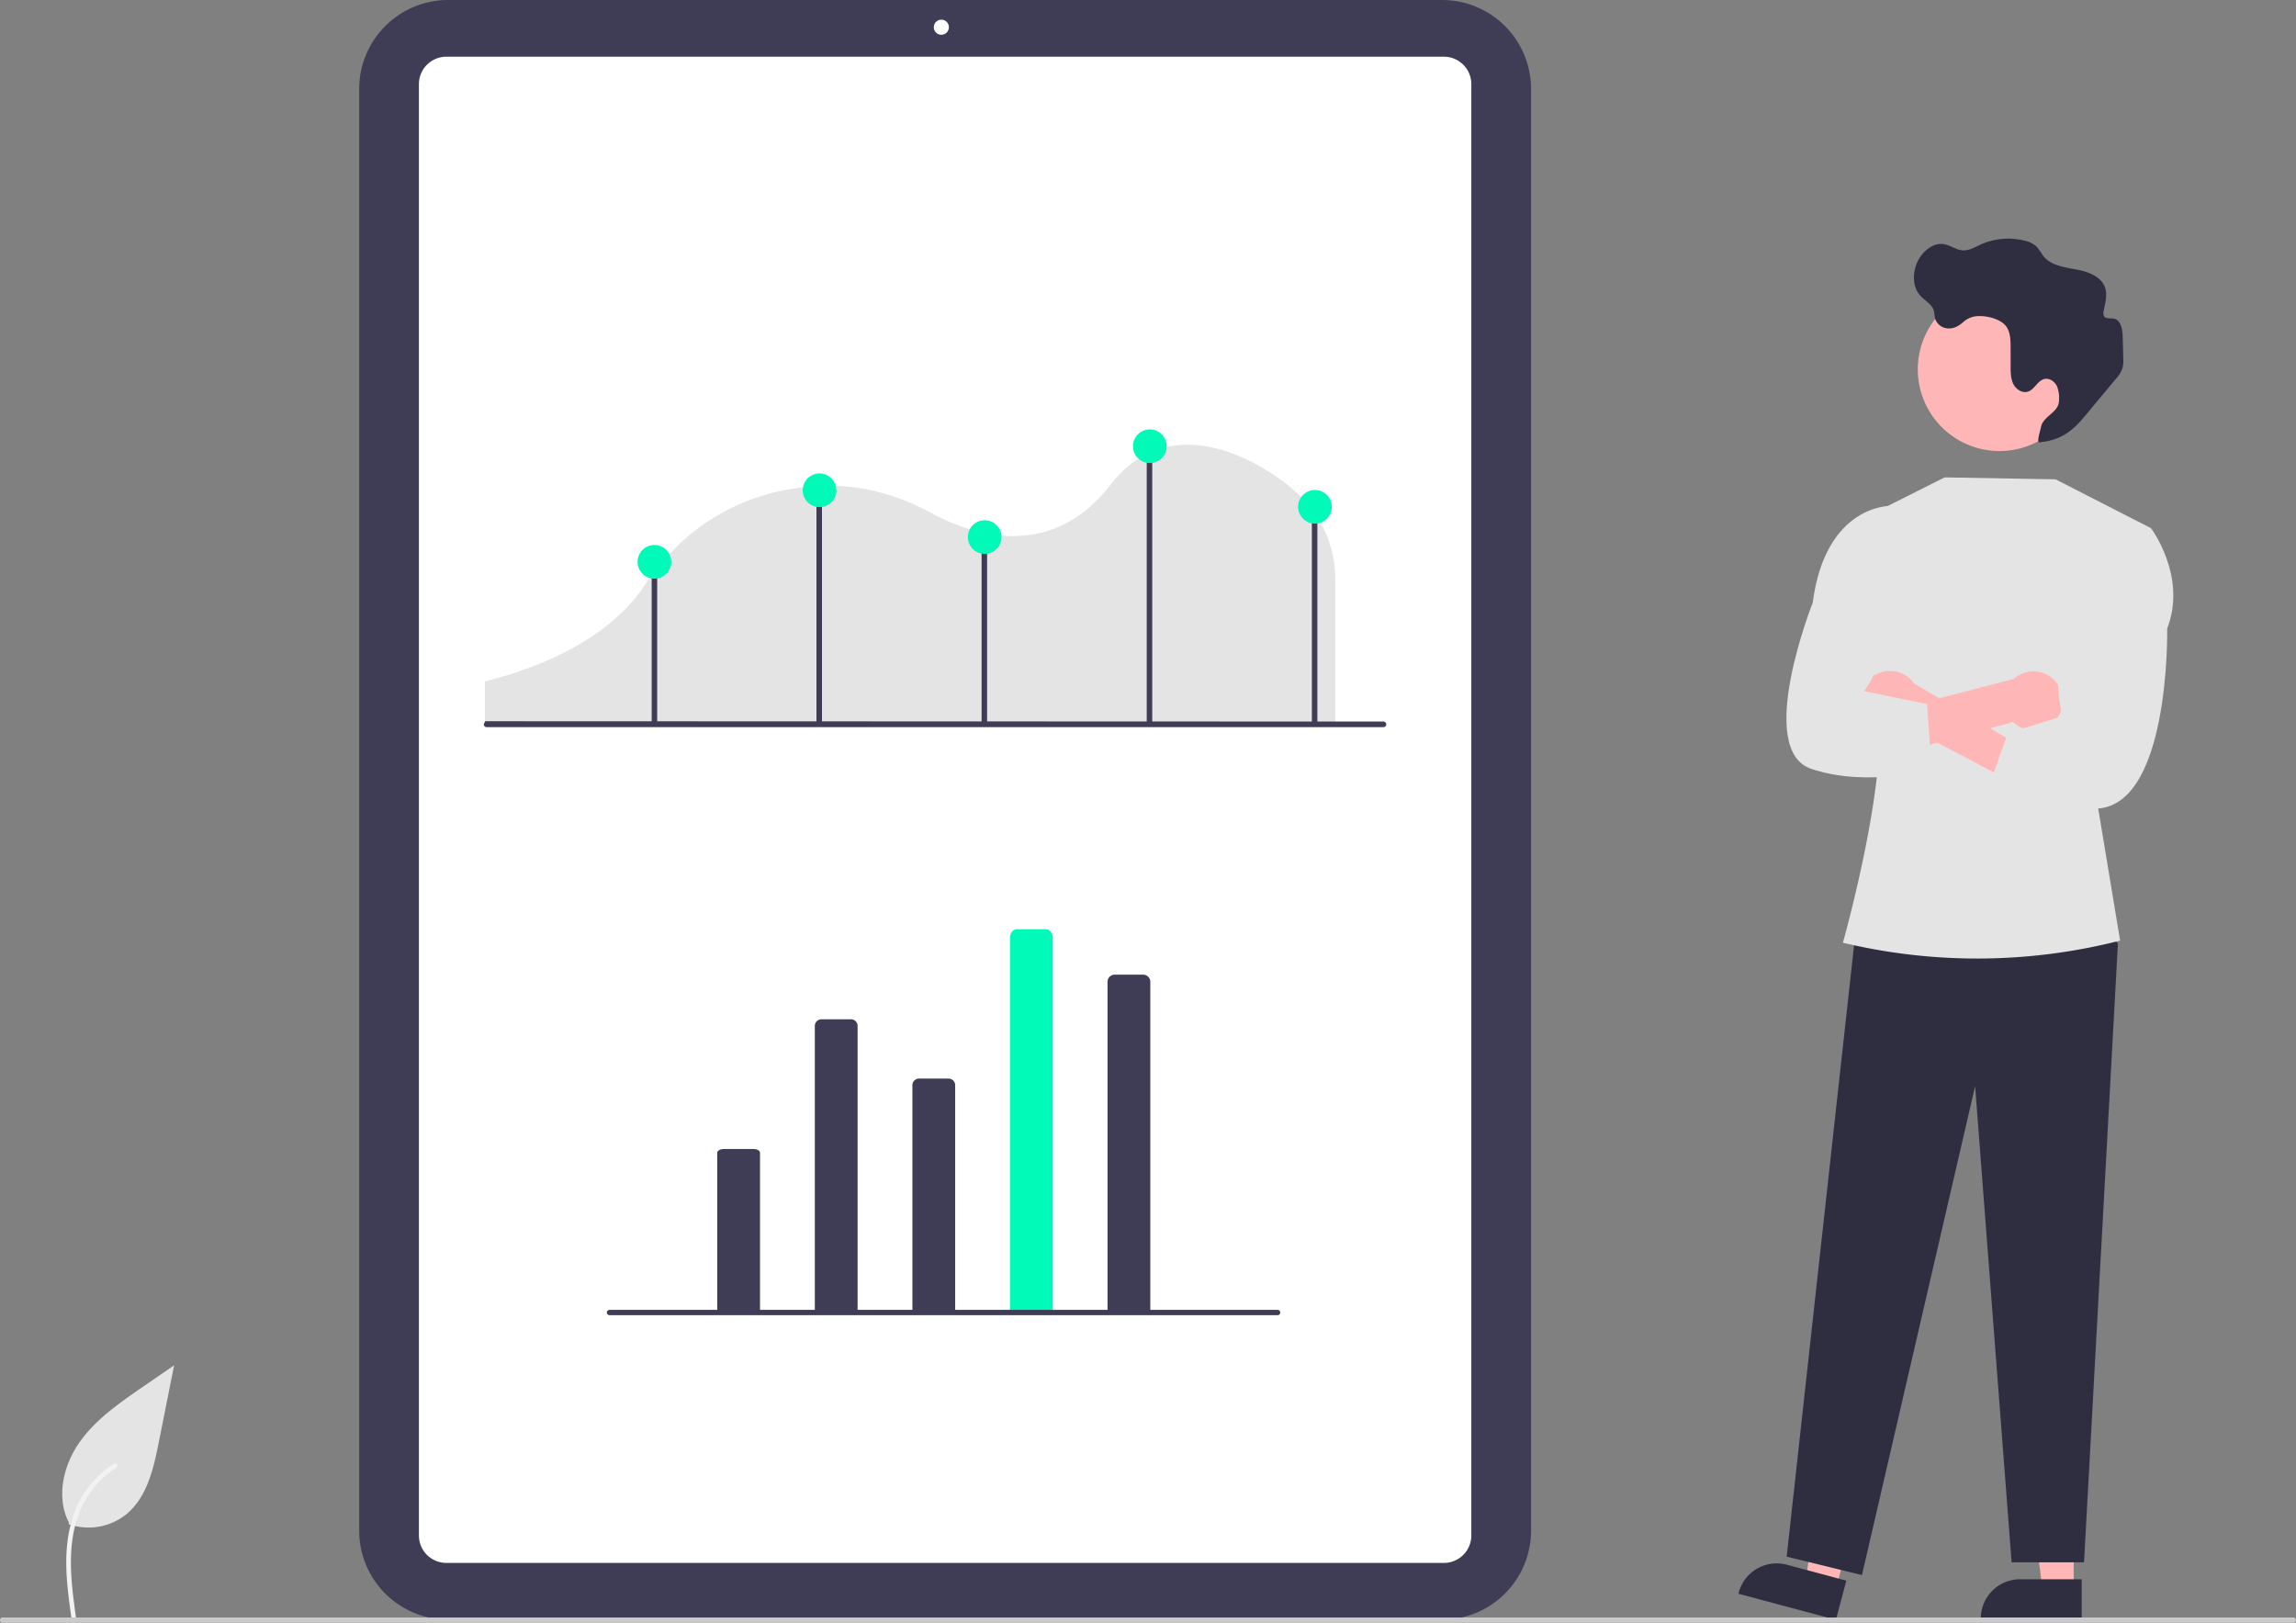 <svg id="f6d7826f-016e-40e3-825c-95ea7d087d9d" data-name="Layer 1" xmlns="http://www.w3.org/2000/svg" width="866" height="612" viewBox="0 0 866 612"><rect x="0" y="0" width="866" height="612" fill="#808080" stroke="none"/><path id="a435875b-2c1c-4448-a2d6-7c6fccbb74a3" data-name="Path 461" d="M192.87,718.803a22.728,22.728,0,0,0,21.947-3.866c7.687-6.452,10.1-17.081,12.058-26.924l5.8-29.112-12.143,8.362c-8.733,6.013-17.662,12.219-23.709,20.929s-8.686,20.6-3.828,30.024" transform="translate(-167 -144)" fill="#e4e4e4"/><path id="a4b268fa-75d0-4ac1-9d87-14bdca948464" data-name="Path 462" d="M193.908,754.049c-1.229-8.953-2.493-18.02-1.631-27.069.766-8.036,3.217-15.885,8.209-22.321a37.132,37.132,0,0,1,9.527-8.633c.953-.6,1.829.909.881,1.507a35.3,35.3,0,0,0-13.963,16.847c-3.04,7.732-3.528,16.161-3,24.374.317,4.967.988,9.9,1.665,14.83a.9.9,0,0,1-.61,1.074.878.878,0,0,1-1.074-.61Z" transform="translate(-167 -144)" fill="#f2f2f2"/><path d="M710.957,754.815H335.999a33.559,33.559,0,0,1-33.521-33.521V177.521A33.559,33.559,0,0,1,335.999,144H710.957a33.559,33.559,0,0,1,33.521,33.521V721.294A33.559,33.559,0,0,1,710.957,754.815Z" transform="translate(-167 -144)" fill="#3f3d56"/><path d="M711.617,733.428H335.339a10.345,10.345,0,0,1-10.333-10.333V175.72A10.345,10.345,0,0,1,335.339,165.387H711.617a10.345,10.345,0,0,1,10.333,10.333V723.095A10.345,10.345,0,0,1,711.617,733.428Z" transform="translate(-167 -144)" fill="#fff"/><circle cx="355.052" cy="10.266" r="2.852" fill="#fff"/><path d="M349.916,416.958H670.629V361.989a43.525,43.525,0,0,0-13.35-31.003l-.087-.085c-5.728-5.747-24.871-20.334-44.678-19.097-10.463.651-19.421,5.694-26.624,14.987-22.421,28.939-51.874,19.17-67.435,10.772-13.714-7.403-27.719-10.877-41.629-10.324-19.482.762-46.902,7.939-66.9,37.804-7.638,11.398-24.248,26.869-60.011,35.961Z" transform="translate(-167 -144)" fill="#e4e4e4" style="isolation:isolate"/><path d="M688.775,418.236H350.533a1.059,1.059,0,0,1-1.059-1.059L349.988,416l338.787.119a1.059,1.059,0,1,1,0,2.117Z" transform="translate(-167 -144)" fill="#3f3d56"/><rect x="245.796" y="211.893" width="2.076" height="60.853" fill="#3f3d56"/><rect x="307.953" y="183.473" width="2.076" height="89.274" fill="#3f3d56"/><rect x="370.237" y="202.158" width="2.076" height="70.589" fill="#3f3d56"/><rect x="432.521" y="167.901" width="2.076" height="104.845" fill="#3f3d56"/><rect x="494.806" y="191.777" width="2.076" height="80.97" fill="#3f3d56"/><circle cx="309.119" cy="184.904" r="6.351" fill="#01fab7"/><circle cx="433.687" cy="168.294" r="6.351" fill="#01fab7"/><circle cx="371.403" cy="202.551" r="6.351" fill="#01fab7"/><circle cx="246.834" cy="211.893" r="6.351" fill="#01fab7"/><circle cx="495.972" cy="191.132" r="6.351" fill="#01fab7"/><path id="ba0cc859-1ca5-421a-9acf-7fb9aa3b4e23" data-name="Path 1495" d="M474.332,638.425V530.908a2.497,2.497,0,0,1,2.497-2.497h11.142a2.497,2.497,0,0,1,2.497,2.497h0V638.705Z" transform="translate(-167 -144)" fill="#3f3d56"/><path id="a524792d-c043-478e-a7da-ec48af772355" data-name="Path 1496" d="M511.133,638.762V553.271a2.497,2.497,0,0,1,2.497-2.497H524.772a2.497,2.497,0,0,1,2.497,2.497h0V638.578Z" transform="translate(-167 -144)" fill="#3f3d56"/><path id="fd6a765d-e5c4-40cb-8615-8d176b643a05" data-name="Path 1513" d="M584.734,638.381V514.461a2.708,2.708,0,0,1,2.497-2.878h11.142a2.708,2.708,0,0,1,2.497,2.878V638.705Z" transform="translate(-167 -144)" fill="#3f3d56"/><path id="bd64d803-c830-42f7-b93c-47122685f128" data-name="Path 1514" d="M437.532,638.549V578.723c0-.767,1.118-1.389,2.497-1.389h11.142c1.379,0,2.497.623,2.497,1.389v59.983Z" transform="translate(-167 -144)" fill="#3f3d56"/><path id="f4fc54bd-288c-4bcd-8f44-6b7e88ac2463" data-name="Path 1515" d="M547.933,638.339V497.712c0-1.804,1.118-3.266,2.497-3.266h11.142c1.379,0,2.497,1.462,2.497,3.266V638.705Z" transform="translate(-167 -144)" fill="#01fab7"/><path d="M648.89,640h-252a1,1,0,0,1,0-2h252a1,1,0,0,1,0,2Z" transform="translate(-167 -144)" fill="#3f3d56"/><polygon points="782.156 599.448 770.355 599.447 764.741 553.928 782.159 553.928 782.156 599.448" fill="#ffb6b6"/><path d="M952.166,754.887l-38.052-.001v-.481a14.812,14.812,0,0,1,14.811-14.811h.001l23.241.001Z" transform="translate(-167 -144)" fill="#2f2e41"/><polygon points="692.503 599.058 681.102 596.01 687.436 550.585 704.262 555.084 692.503 599.058" fill="#ffb6b6"/><path d="M859.455,754.887,822.695,745.057l.124-.465a14.812,14.812,0,0,1,18.134-10.483l.001 0,22.452,6.004Z" transform="translate(-167 -144)" fill="#2f2e41"/><polygon points="788.946 344.346 798.831 355.83 786.047 589.206 758.739 589.206 744.971 409.632 702.284 594.023 673.895 587.06 699.708 352.86 788.946 344.346" fill="#2f2e41"/><path d="M873.307,337.676,900.497,324.038l41.813.735,35.982,18.412L957.819,445.426l8.843,53.309-0,0a218.06,218.06,0,0,1-104.284.858l-.274-.065s20.324-72.115,11.672-94.122Z" transform="translate(-167 -144)" fill="#e4e4e4"/><path d="M951.967,283.185a30.806,30.806,0,1,0,0,.228Q951.967,283.299,951.967,283.185Z" transform="translate(-167 -144)" fill="#ffb6b6"/><path d="M907.367,265.582A8.74,8.74,0,0,1,913.255,263.207c3.291-.107,8.223,1.062,10.321,3.737,1.687,2.15,1.767,5.109,1.774,7.842l.018,7.543c.005,2.232.032,4.558,1.046,6.546s3.341,3.498,5.467,2.82c2.522-.804,3.631-4.156,6.209-4.759,1.936-.453,3.924.962,4.77,2.761a11.974,11.974,0,0,1,.689,5.858c-.244,3.95-5.909,5.516-6.711,9.391-.464,2.241-2.088,6.713,0,5.776,9.626-.963,13.851-6.585,18.257-11.878l9.937-11.937a11.668,11.668,0,0,0,2.559-4.142,11.504,11.504,0,0,0,.263-3.302q-.081-4.45-.242-8.899c-.093-2.591-.746-5.86-3.283-6.392-1.32-.277-3.066.206-3.764-.948a2.619,2.619,0,0,1-.119-1.84c.56-2.961,1.505-6.059.531-8.91-1.47-4.301-6.531-6.066-11.004-6.877s-9.493-1.51-12.3-5.084a38.986,38.986,0,0,0-2.441-3.432,9.583,9.583,0,0,0-4.577-2.308,25.296,25.296,0,0,0-16.634,1.476c-2.163.987-4.336,2.317-6.71,2.166-2.465-.156-4.571-1.891-7.004-2.313-3.931-.682-7.689,2.263-9.626,5.751-2.4,4.322-2.621,10.24.77,13.837,1.692,1.795,4.216,3.027,4.918,5.392.286.962.22,1.999.473,2.97a5.362,5.362,0,0,0,4.321,3.738C903.567,268.183,905.601,267.081,907.367,265.582Z" transform="translate(-167 -144)" fill="#2f2e41"/><path d="M869.555,412.22a11.033,11.033,0,0,0,16.028,5.417l55.208,29.184,1.788-13.449-53.645-31.634A11.093,11.093,0,0,0,869.555,412.22Z" transform="translate(-167 -144)" fill="#ffb6b6"/><path d="M943.125,414.545a11.033,11.033,0,0,1-16.825,1.778l-60.256,16.398.525-17.075,59.941-15.569a11.093,11.093,0,0,1,16.615,14.468Z" transform="translate(-167 -144)" fill="#ffb6b6"/><path d="M966.542,343.921l11.749-.736s13.755,18.15,6.126,37.845c0,0,1.322,70.75-29.144,67.844s-40.092-2.906-40.092-2.906l9.145-25.509,20.458-6.316s-6.305-27.814,5.63-39.386Z" transform="translate(-167 -144)" fill="#e4e4e4"/><path d="M881.706,343.3l-1.661-8.512s-24.488-.575-29.33,36.532c0,0-22.021,55.535-.437,62.685s45.328,0,45.328,0L893.818,409.514l-23.75-4.847s12.269-15.873,5.588-29.64Z" transform="translate(-167 -144)" fill="#e4e4e4"/><path d="M1032,756H168a1,1,0,0,1,0-2h864a1,1,0,0,1,0,2Z" transform="translate(-167 -144)" fill="#cacaca"/></svg>